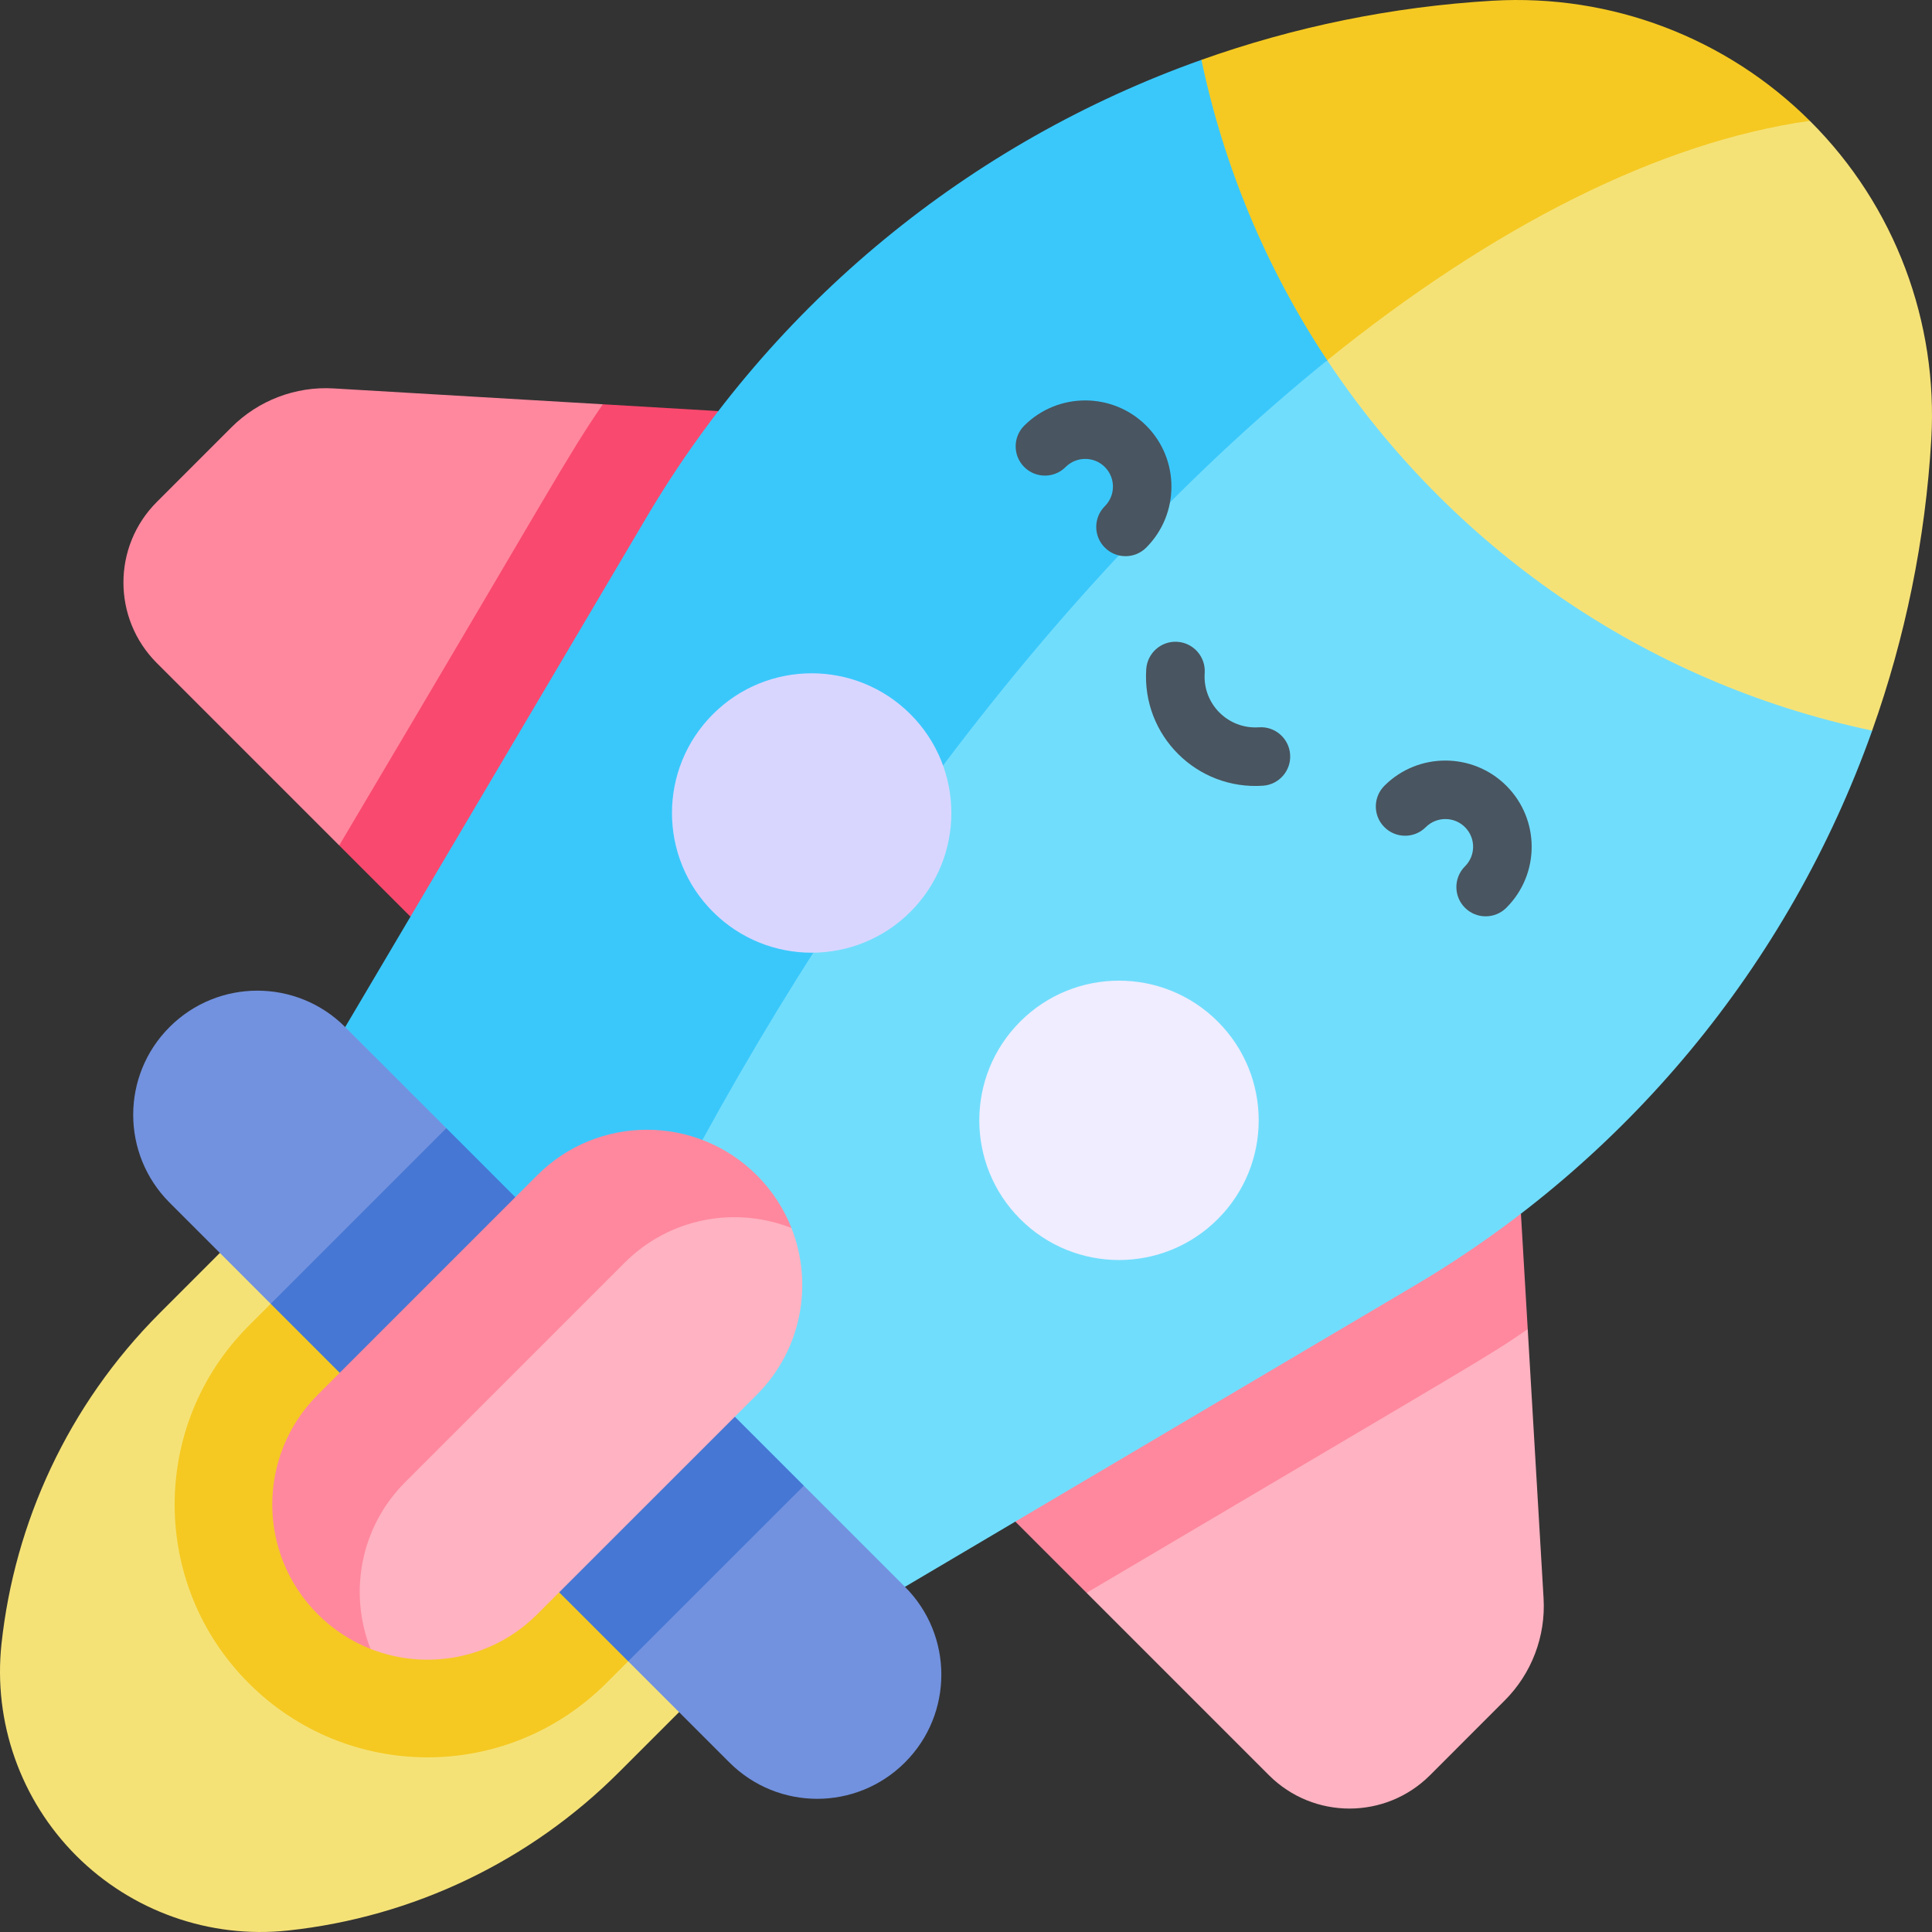 <svg width="44" height="44" viewBox="0 0 44 44" fill="none" xmlns="http://www.w3.org/2000/svg">
<rect x="0" y="0" width="44" height="44" fill="#333333" stroke="none"/>
<g clip-path="url(#clip0_371_4076)">
<path d="M13.729 9.207L7.597 8.846C6.733 8.795 5.885 9.118 5.272 9.731L3.571 11.432C2.558 12.445 2.558 14.087 3.571 15.1L7.725 19.254L12.874 16.074L13.729 9.207Z" fill="#FF889E"/>
<path d="M14.978 17.052L16.358 9.362L13.729 9.207C12.876 10.456 12.699 10.871 7.725 19.254L9.348 20.876L14.978 17.052Z" fill="#F9496E"/>
<path d="M24.746 36.276L28.899 40.429C29.913 41.442 31.555 41.442 32.568 40.429L34.268 38.728C34.882 38.115 35.204 37.267 35.154 36.403L34.793 30.271L32.214 30.733C29.636 31.194 27.34 32.645 25.818 34.776L24.746 36.276Z" fill="#FFB2C1"/>
<path d="M34.638 27.641L26.178 28.535L23.123 34.653L24.746 36.276C34.138 30.723 33.82 30.935 34.793 30.271C34.759 29.69 34.877 31.701 34.638 27.641Z" fill="#FF889E"/>
<path d="M32.227 29.272C36.994 26.453 40.724 22.02 42.638 16.639C39.583 11.266 35.185 8.127 30.228 8.205C16.62 13.524 14.672 24.267 14.115 29.643C14.296 33.306 16.337 35.565 20.61 36.139C20.651 36.115 32.186 29.296 32.227 29.272Z" fill="#71DDFC"/>
<path d="M30.228 8.205C30.886 4.705 29.998 2.321 27.362 1.363C22.075 3.242 17.6 6.917 14.729 11.773C14.717 11.793 8.654 22.05 7.862 23.39C8.417 26.773 10.386 28.955 14.115 29.643C17.871 21.758 23.474 13.661 30.228 8.205Z" fill="#3AC8FB"/>
<path d="M5.007 28.535L3.638 29.905C1.537 32.007 0.331 34.692 0.034 37.437C-0.158 39.219 0.469 40.994 1.737 42.263C2.996 43.521 4.768 44.159 6.563 43.966C9.412 43.659 12.069 42.388 14.095 40.362L15.465 38.993C15.998 35.65 8.172 27.95 5.007 28.535Z" fill="#F5E277"/>
<path d="M11.267 32.867L6.165 29.693L5.666 30.192C3.414 32.443 3.415 36.086 5.665 38.334C7.888 40.559 11.525 40.616 13.82 38.322L13.821 38.32C13.822 38.32 13.822 38.32 13.821 38.32C13.858 38.283 13.977 38.165 14.307 37.835C14.107 37.635 11.277 32.877 11.267 32.867Z" fill="#F5C922"/>
<path d="M20.61 36.139L18.307 33.836C15.636 34.284 14.643 36.164 14.307 37.835C14.543 38.071 13.453 36.982 16.611 40.138C17.714 41.241 19.503 41.245 20.61 40.138C21.715 39.035 21.714 37.243 20.61 36.139Z" fill="#7292DF"/>
<path d="M12.735 36.264C13.371 36.899 13.364 36.892 14.307 37.835C14.855 37.287 15.988 36.154 18.307 33.836L16.735 32.264C14.094 32.292 12.806 33.671 12.735 36.264Z" fill="#4677D4"/>
<path d="M10.165 25.693L7.861 23.39H7.861C6.758 22.287 4.968 22.284 3.862 23.39C2.757 24.494 2.758 26.285 3.862 27.389C5.299 28.826 4.022 27.55 6.165 29.693C8.432 29.157 9.721 27.786 10.165 25.693Z" fill="#7292DF"/>
<path d="M7.736 31.264C10.345 31.225 11.594 29.806 11.736 27.265L10.165 25.693L6.165 29.693C6.728 30.256 7.25 30.778 7.736 31.264Z" fill="#4677D4"/>
<path d="M27.734 23.265C28.977 24.507 28.977 26.522 27.734 27.764C26.492 29.007 24.477 29.007 23.235 27.764C21.992 26.522 21.992 24.507 23.235 23.265C24.477 22.023 26.492 22.023 27.734 23.265Z" fill="#EFEDFF"/>
<path d="M20.735 16.266C21.977 17.508 21.977 19.523 20.735 20.765C19.493 22.008 17.477 22.008 16.236 20.765C14.993 19.523 14.993 17.508 16.236 16.266C17.477 15.023 19.493 15.023 20.735 16.266Z" fill="#D8D6FF"/>
<path d="M12.236 36.763C12.172 36.827 13.083 35.916 17.236 31.764C18.262 30.738 18.525 29.237 18.025 27.967C16.022 26.244 14.7 27.176 13.674 28.203C12.672 29.205 9.679 32.198 8.675 33.202C7.648 34.229 6.599 35.333 8.439 37.553C9.708 38.053 11.209 37.791 12.236 36.763Z" fill="#FFB2C1"/>
<path d="M9.228 33.755C10.238 32.745 13.224 29.759 14.227 28.756C15.254 27.729 16.755 27.466 18.025 27.967C17.852 27.529 17.59 27.119 17.236 26.765H17.235C15.854 25.384 13.616 25.384 12.236 26.765C11.233 27.768 8.247 30.754 7.237 31.764C5.855 33.145 5.855 35.383 7.237 36.763C7.591 37.117 8.001 37.38 8.439 37.553C7.938 36.283 8.201 34.782 9.228 33.755Z" fill="#FF889E"/>
<path d="M42.637 16.639C43.389 14.527 43.85 12.295 43.984 10.002C44.138 7.352 43.173 4.697 41.218 2.752C36.527 1.597 32.266 2.909 30.227 8.206C33.007 12.392 37.388 15.535 42.637 16.639Z" fill="#F5E277"/>
<path d="M37.91 0.617C36.676 0.148 35.345 -0.062 33.998 0.016C31.705 0.151 29.473 0.612 27.362 1.363C27.866 3.764 28.822 6.09 30.227 8.206C34.012 5.148 37.805 3.234 41.218 2.752C40.267 1.806 39.138 1.084 37.91 0.617Z" fill="#F5C922"/>
<path d="M25.162 12.471C24.901 12.211 24.901 11.789 25.162 11.528C25.408 11.282 25.408 10.883 25.162 10.636C24.916 10.39 24.515 10.39 24.269 10.636C24.009 10.897 23.587 10.897 23.326 10.636C23.066 10.376 23.066 9.954 23.326 9.694C24.092 8.928 25.338 8.928 26.105 9.694C26.87 10.459 26.87 11.705 26.105 12.471C25.844 12.732 25.422 12.732 25.162 12.471Z" fill="#495560"/>
<path d="M33.363 20.673C33.103 20.413 33.103 19.991 33.364 19.73C33.611 19.484 33.611 19.085 33.364 18.838C33.118 18.592 32.717 18.592 32.471 18.838C32.211 19.099 31.789 19.098 31.529 18.838C31.268 18.578 31.268 18.156 31.529 17.895C32.294 17.13 33.54 17.13 34.306 17.895C35.075 18.663 35.075 19.906 34.306 20.674C34.046 20.933 33.624 20.935 33.363 20.673Z" fill="#495560"/>
<path d="M26.105 15.237C26.131 14.87 26.449 14.591 26.816 14.617C27.183 14.642 27.461 14.96 27.436 15.328C27.388 16.03 27.966 16.611 28.672 16.564C29.039 16.538 29.357 16.817 29.382 17.184C29.407 17.551 29.13 17.869 28.763 17.894C27.257 17.997 26.003 16.75 26.105 15.237Z" fill="#495560"/>
</g>
<defs>
<clipPath id="clip0_371_4076">
<rect width="44" height="44" fill="white"/>
</clipPath>
</defs>
</svg>
